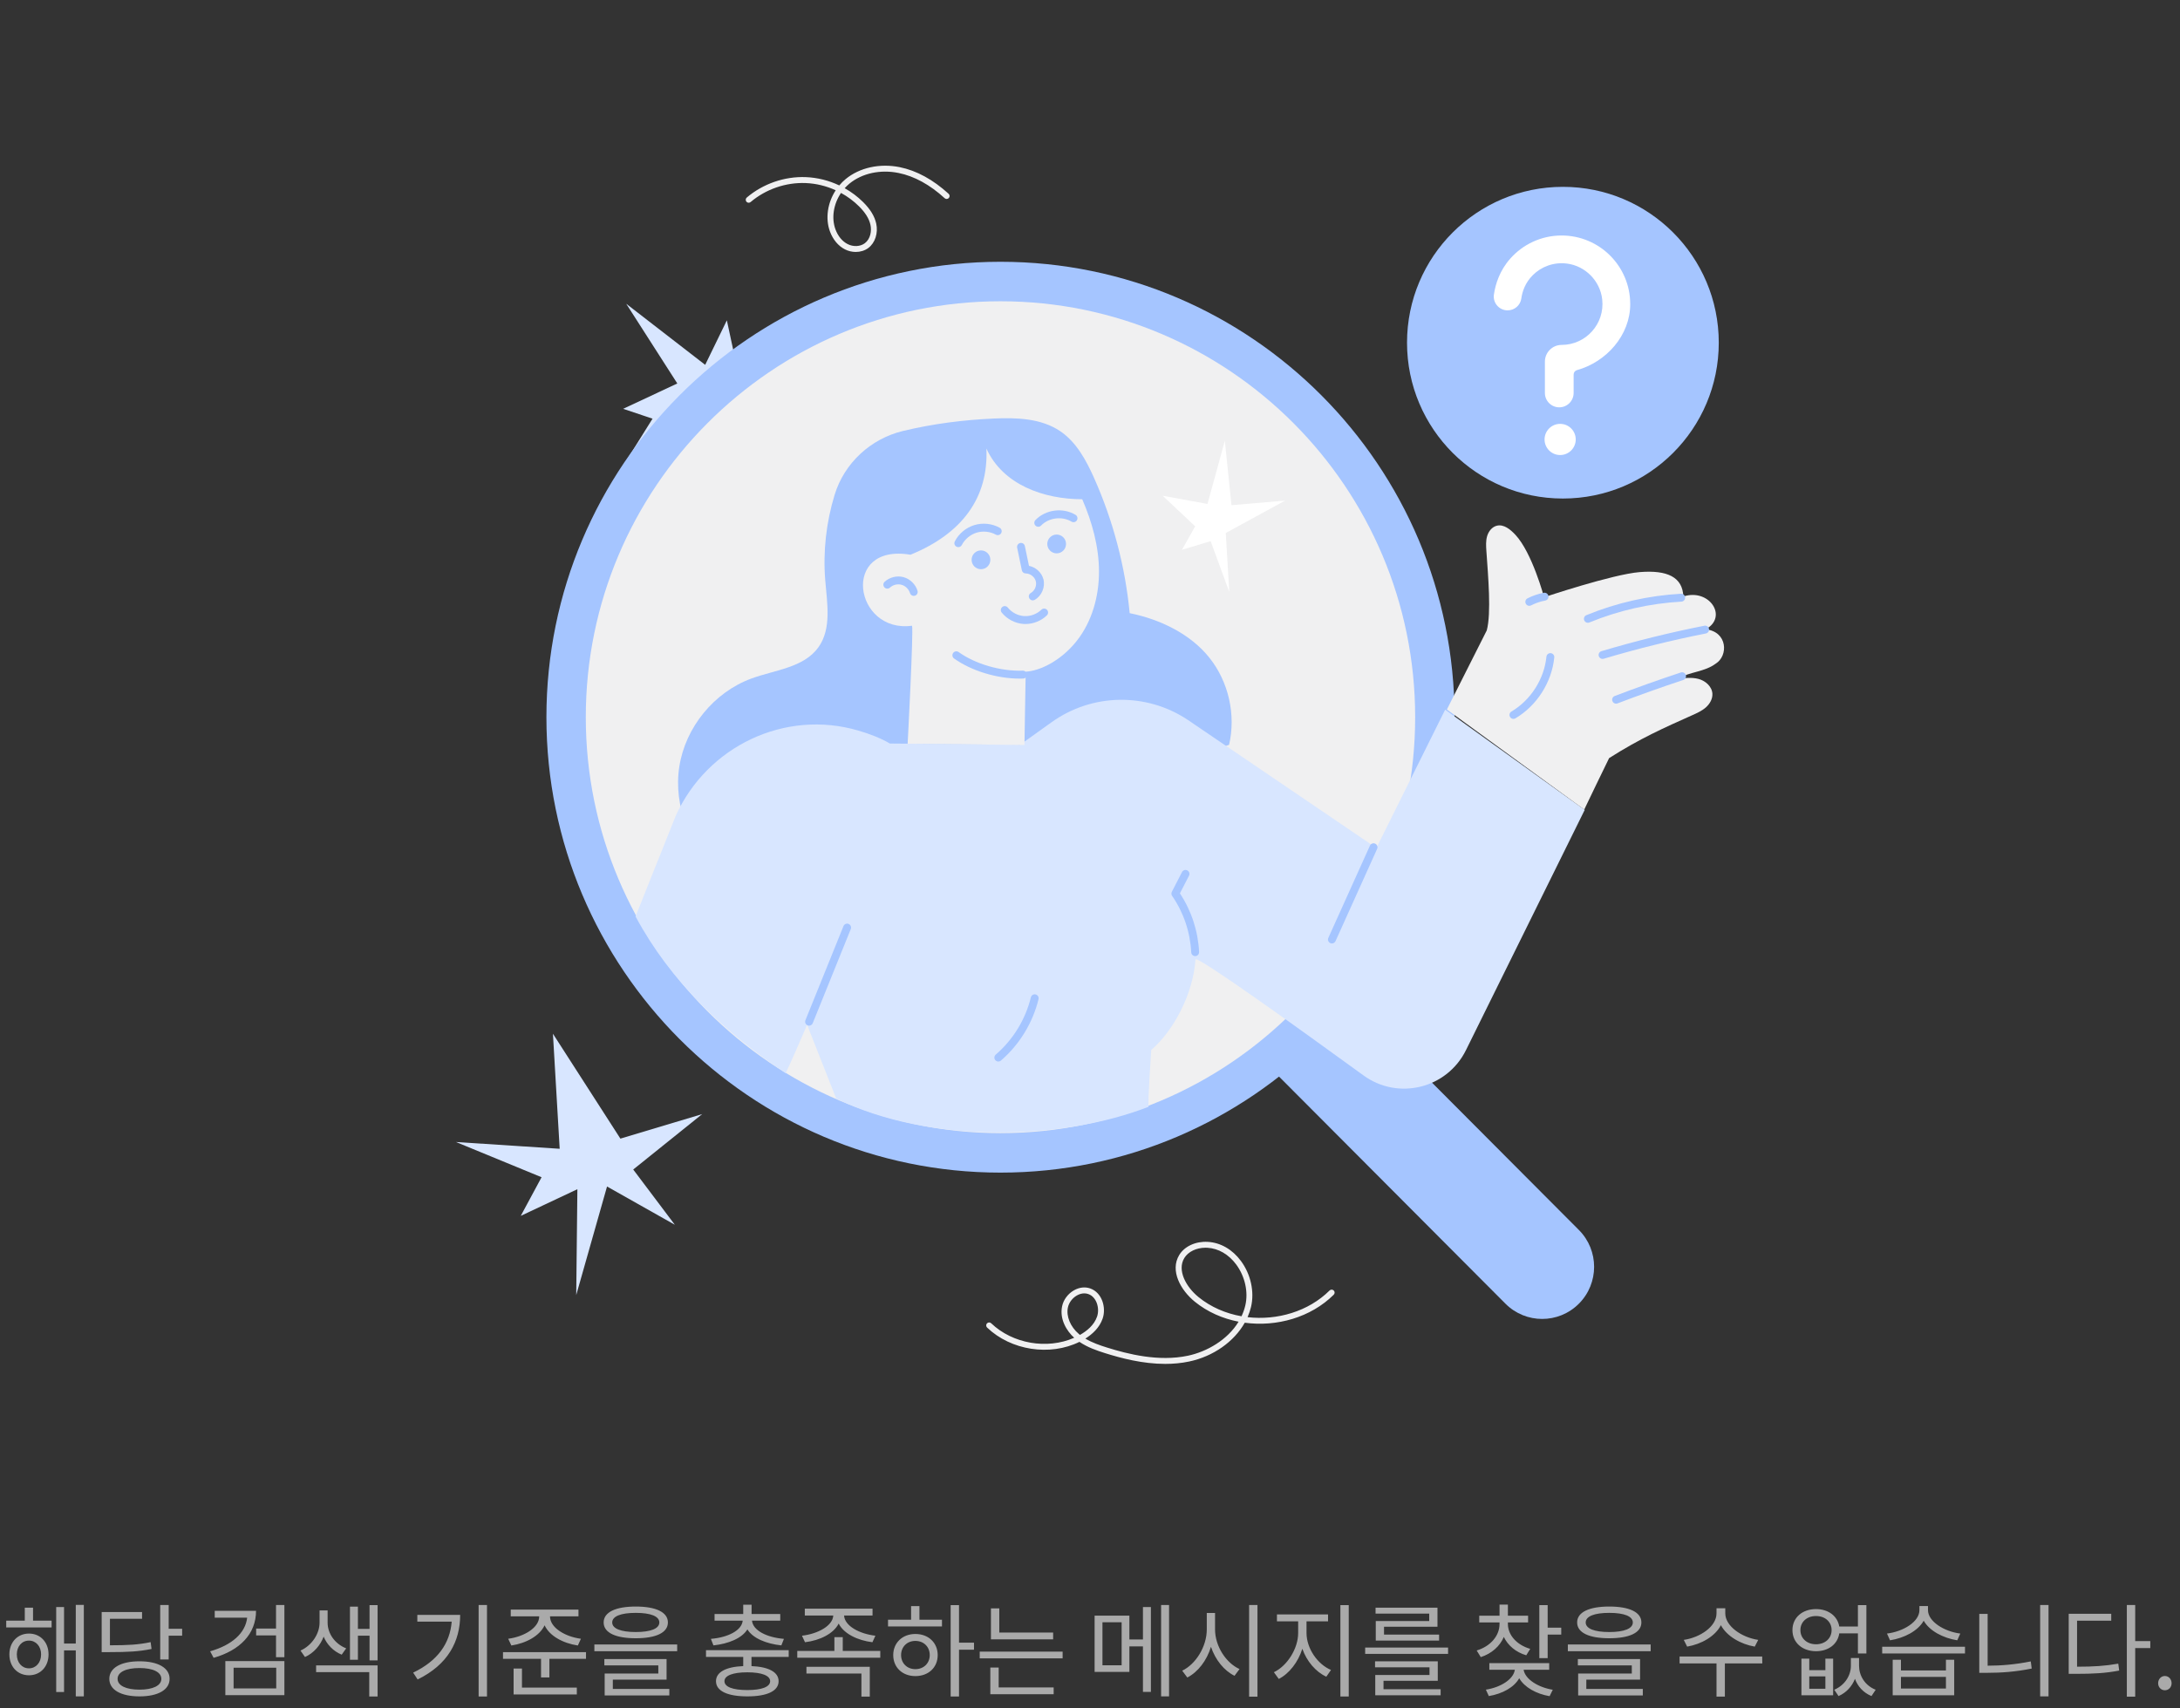 <svg width="342" height="268" viewBox="0 0 342 268" fill="none" xmlns="http://www.w3.org/2000/svg">
    <rect x="0" y="0" width="342" height="268" fill="#333333" stroke="none"/>
    <path d="M115.81 58.543L114.03 50.26L110.629 57.244L98.242 47.661L106.257 60.168L97.757 64.147L102.372 65.69L96.947 74.379L106.986 66.096L115.81 58.543Z" fill="#D8E6FF"/>
    <path d="M110.161 174.806L97.329 178.655L86.744 162.198L87.803 180.248L71.529 179.185L84.962 184.712L81.698 190.773L90.58 186.591L90.399 203.198L95.232 186.167L105.866 192.168L99.341 183.501L110.161 174.806Z"
          fill="#D8E6FF"/>
    <path d="M225.101 112.53C225.101 74.777 194.591 44.172 156.956 44.172C119.32 44.172 88.81 74.777 88.81 112.53C88.81 150.284 119.32 180.889 156.956 180.889C194.591 180.889 225.101 150.284 225.101 112.53Z"
          fill="#F0F0F1"/>
    <path d="M156.955 47.27C192.828 47.27 222.012 76.546 222.012 112.531C222.012 148.515 192.828 177.791 156.955 177.791C121.083 177.791 91.899 148.515 91.899 112.531C91.899 76.546 121.083 47.27 156.955 47.27ZM156.955 183.988C196.234 183.988 228.189 151.932 228.189 112.531C228.189 73.13 196.234 41.074 156.955 41.074C117.677 41.074 85.722 73.13 85.722 112.531C85.722 151.932 117.677 183.988 156.955 183.988Z"
          fill="#A5C5FF"/>
    <path d="M247.699 192.989L208.474 153.641L196.948 165.202L236.173 204.551C239.356 207.744 244.516 207.744 247.699 204.551C250.882 201.358 250.882 196.182 247.699 192.989Z" fill="#A5C5FF"/>
    <path d="M245.189 78.222C258.694 78.222 269.642 67.274 269.642 53.769C269.642 40.264 258.694 29.316 245.189 29.316C231.683 29.316 220.735 40.264 220.735 53.769C220.735 67.274 231.683 78.222 245.189 78.222Z"
          fill="#A5C5FF"/>
    <path d="M255.752 47.71C255.752 52.648 251.96 56.813 247.392 58.074C247.082 58.158 246.872 58.449 246.872 58.772V61.657C246.872 62.902 245.863 63.911 244.618 63.911C243.373 63.911 242.365 62.902 242.365 61.657V56.745C242.365 55.293 243.542 54.117 244.993 54.117C248.773 54.117 251.793 50.834 251.354 46.96C251.026 44.068 248.707 41.717 245.82 41.355C243.726 41.093 241.799 41.842 240.46 43.179C239.266 44.372 238.817 45.749 238.666 46.835C238.517 47.905 237.598 48.697 236.517 48.697C235.193 48.697 234.172 47.524 234.365 46.214C234.603 44.599 235.255 42.468 236.934 40.574C238.906 38.35 241.784 36.95 244.991 36.95C250.931 36.95 255.749 41.764 255.749 47.708L255.752 47.71Z"
          fill="white"/>
    <path d="M244.758 71.397C246.108 71.397 247.203 70.302 247.203 68.951C247.203 67.601 246.108 66.506 244.758 66.506C243.407 66.506 242.312 67.601 242.312 68.951C242.312 70.302 243.407 71.397 244.758 71.397Z"
          fill="white"/>
    <path d="M192.82 116.864C193.912 112.169 192.75 106.999 189.755 103.229C186.76 99.458 181.996 97.167 177.226 96.207C176.524 88.879 174.622 81.668 171.619 74.95C170.376 72.17 168.848 69.36 166.33 67.655C163.354 65.64 159.522 65.51 155.935 65.668C151.156 65.88 146.394 66.484 141.684 67.614C136.602 68.833 132.463 72.639 130.933 77.648C129.614 81.966 129.1 86.531 129.464 91.032C129.756 94.632 130.495 98.627 128.394 101.56C126.099 104.764 121.597 105.105 117.902 106.455C112.029 108.601 107.518 114.118 106.567 120.315C105.616 126.512 108.266 133.134 113.225 136.951L165.079 137.202L189.384 118.077L192.82 116.864Z"
          fill="#A5C5FF"/>
    <path d="M160.05 116.843L164.979 113.316C171.337 108.766 179.836 108.621 186.345 112.954L215.928 133.052L226.719 111.349L248.614 127.066L229.985 164.766C227.007 170.793 219.345 172.688 213.914 168.742C203.204 160.958 187.98 150.035 187.549 150.524C187.18 156.068 184.014 161.825 180.608 164.742C180.608 164.742 180.001 173.562 180.209 173.649C166.801 178.898 145.835 179.578 131.185 172.37L126.621 160.797C126.621 160.797 123.771 167.404 123.256 168.388C113.524 161.904 105.148 153.946 99.704 143.794L106.004 128.016C110.951 117.071 123.158 111.253 134.656 114.63C136.529 115.18 138.232 115.849 139.609 116.662L160.05 116.843Z"
          fill="#D8E6FF"/>
    <path d="M142.841 87.039C150.994 83.705 155.092 78.042 154.748 70.374C157.318 76.056 163.745 78.332 169.781 78.332C171.332 81.915 172.4 85.76 172.41 89.666C172.42 93.572 171.313 97.55 168.885 100.603C166.456 103.657 163.145 105.283 160.912 105.384L160.716 116.894L142.392 116.687C142.392 116.687 143.33 98.958 143.081 98.179C133.978 99.416 131.811 85.187 142.841 87.039Z"
          fill="#F0F0F1"/>
    <path d="M248.536 127.023C248.536 127.023 252.188 119.412 252.438 118.951C257.287 115.87 261.033 114.203 265.485 112.216C266.234 111.881 266.996 111.54 267.611 110.997C268.227 110.455 268.687 109.671 268.642 108.85C268.578 107.705 267.543 106.804 266.435 106.518C265.328 106.231 264.161 106.424 263.254 106.472C265.087 105.398 267.442 105.428 269.165 104.125C271.145 102.912 271.063 99.124 267.6 98.737C271.149 96.79 268.162 92.263 264.083 93.59C263.975 90.559 261.588 89.412 257.244 89.764C252.941 90.113 242.235 93.712 242.235 93.712C242.235 93.712 240.374 86.726 237.728 83.901C236.954 83.076 235.926 82.218 234.828 82.484C234.067 82.668 233.52 83.375 233.3 84.129C233.081 84.882 233.131 85.685 233.185 86.468C233.456 90.364 233.976 96.2 233.244 98.916L226.987 111.323L248.536 127.023Z"
          fill="#F0F0F1"/>
    <path d="M189.13 195.772C189.226 195.772 189.322 195.775 189.42 195.78C191.15 195.88 192.753 196.811 193.936 198.404C195.316 200.264 195.863 202.73 195.363 204.838C195.222 205.432 195.021 205.996 194.77 206.528C192.315 206.095 189.974 205.099 188.031 203.523C186.049 201.915 184.642 199.294 185.792 197.396C186.399 196.392 187.689 195.772 189.13 195.772ZM170.106 202.934C170.322 202.934 170.535 202.969 170.739 203.042C172.053 203.51 172.547 205.295 172.11 206.577C171.65 207.927 170.477 208.858 169.427 209.451C169.362 209.398 169.296 209.345 169.232 209.29C167.921 208.163 167.252 206.545 167.528 205.168C167.681 204.402 168.225 203.67 168.948 203.259C169.328 203.044 169.723 202.934 170.106 202.934ZM182.806 214C184.047 214 185.306 213.89 186.555 213.627C190.371 212.819 193.607 210.5 195.279 207.539C200.292 208.216 205.645 206.714 209.239 203.142C209.421 202.961 209.422 202.668 209.242 202.485C209.061 202.303 208.769 202.301 208.586 202.481C205.269 205.78 200.357 207.204 195.718 206.667C195.949 206.144 196.133 205.604 196.264 205.053C196.826 202.685 196.219 199.924 194.678 197.849C193.33 196.031 191.482 194.968 189.473 194.853C187.573 194.743 185.822 195.553 184.999 196.914C183.507 199.377 185.224 202.442 187.449 204.247C189.434 205.856 191.811 206.895 194.312 207.379C192.561 210.258 189.308 212.094 186.363 212.717C181.76 213.69 176.918 212.454 173.677 211.438C172.57 211.092 171.348 210.677 170.269 210.03C171.361 209.346 172.493 208.326 172.987 206.878C173.564 205.182 172.911 202.83 171.049 202.166C170.234 201.876 169.325 201.977 168.491 202.451C167.526 202.999 166.826 203.946 166.619 204.985C166.217 206.99 167.32 208.819 168.522 209.901C164.265 211.767 158.861 210.846 155.496 207.625C155.311 207.447 155.017 207.455 154.841 207.64C154.665 207.826 154.672 208.12 154.856 208.298C158.603 211.883 164.694 212.826 169.346 210.543C170.616 211.409 172.087 211.914 173.401 212.326C175.876 213.101 179.26 214 182.806 214Z"
          fill="#F0F0F1"/>
    <path d="M131.938 30.271C132.97 30.836 133.926 31.542 134.761 32.373C135.758 33.364 136.345 34.315 136.557 35.276C136.767 36.228 136.572 37.49 135.668 38.166C134.951 38.703 133.865 38.754 132.966 38.293C132.139 37.869 131.469 37.06 131.078 36.015C130.399 34.191 130.769 31.998 131.938 30.271ZM134.254 39.532C134.973 39.532 135.671 39.323 136.222 38.911C137.291 38.111 137.79 36.569 137.462 35.076C137.21 33.934 136.541 32.834 135.414 31.713C134.552 30.857 133.573 30.123 132.514 29.53C132.742 29.274 132.99 29.036 133.256 28.815C135.233 27.186 138.119 26.557 140.976 27.142C143.445 27.645 145.875 28.975 148.197 31.096C148.387 31.269 148.679 31.256 148.852 31.066C149.024 30.875 149.01 30.582 148.822 30.409C146.372 28.174 143.795 26.768 141.161 26.231C138.03 25.595 134.856 26.292 132.667 28.097C132.302 28.399 131.968 28.734 131.668 29.093C130.028 28.316 128.235 27.863 126.424 27.791C123.081 27.658 119.705 28.829 117.156 30.994C116.96 31.16 116.936 31.454 117.101 31.65C117.266 31.845 117.56 31.87 117.754 31.704C120.129 29.686 123.276 28.602 126.388 28.721C128.013 28.785 129.622 29.178 131.105 29.854C129.83 31.811 129.442 34.275 130.211 36.34C130.681 37.603 131.51 38.591 132.545 39.121C133.083 39.396 133.675 39.532 134.254 39.532Z"
          fill="#F0F0F1"/>
    <path d="M143.351 93.497C143.409 93.497 143.47 93.489 143.529 93.471C143.856 93.372 144.041 93.026 143.942 92.699C143.636 91.68 142.777 90.839 141.753 90.558C140.728 90.278 139.564 90.561 138.782 91.281C138.532 91.513 138.515 91.905 138.747 92.157C138.977 92.409 139.368 92.427 139.619 92.194C140.094 91.755 140.804 91.581 141.427 91.754C142.05 91.924 142.573 92.436 142.76 93.056C142.84 93.324 143.085 93.497 143.351 93.497Z"
          fill="#A5C5FF"/>
    <path d="M159.991 106.477C160.167 106.477 160.341 106.474 160.514 106.468C160.855 106.456 161.122 106.17 161.111 105.828C161.1 105.486 160.796 105.231 160.474 105.229C156.985 105.349 153.035 104.199 150.39 102.31C150.113 102.11 149.727 102.176 149.529 102.455C149.331 102.733 149.396 103.12 149.674 103.318C152.392 105.263 156.388 106.477 159.991 106.477Z"
          fill="#A5C5FF"/>
    <path d="M162.019 94.2C162.122 94.2 162.225 94.173 162.321 94.119C163.424 93.499 164.013 92.106 163.691 90.88C163.415 89.823 162.488 88.992 161.428 88.784C161.218 87.751 160.999 86.714 160.779 85.677C160.709 85.342 160.386 85.126 160.046 85.2C159.713 85.271 159.499 85.6 159.571 85.935C159.821 87.116 160.071 88.297 160.308 89.477C160.366 89.765 160.618 89.974 160.913 89.974C160.914 89.974 160.915 89.974 160.917 89.974C161.624 89.974 162.317 90.509 162.497 91.196C162.677 91.882 162.335 92.691 161.716 93.039C161.419 93.206 161.313 93.583 161.48 93.882C161.594 94.085 161.804 94.2 162.019 94.2Z"
          fill="#A5C5FF"/>
    <path d="M160.877 97.91C162.111 97.91 163.349 97.414 164.234 96.554C164.48 96.316 164.487 95.924 164.249 95.678C164.01 95.432 163.619 95.426 163.375 95.664C162.667 96.352 161.658 96.725 160.668 96.664C159.683 96.602 158.726 96.105 158.108 95.332C157.895 95.066 157.505 95.022 157.24 95.238C156.973 95.451 156.931 95.841 157.145 96.108C157.977 97.148 159.266 97.818 160.591 97.901C160.686 97.907 160.782 97.91 160.877 97.91Z"
          fill="#A5C5FF"/>
    <path d="M162.882 82.652C163.043 82.652 163.204 82.589 163.326 82.463C164.526 81.222 166.621 80.95 168.096 81.844C168.39 82.02 168.768 81.928 168.944 81.635C169.12 81.342 169.027 80.961 168.735 80.784C166.755 79.585 164.048 79.934 162.438 81.6C162.201 81.847 162.207 82.239 162.452 82.477C162.572 82.594 162.727 82.652 162.882 82.652Z"
          fill="#A5C5FF"/>
    <path d="M150.341 85.847C150.564 85.847 150.78 85.725 150.89 85.513C151.364 84.598 152.235 83.873 153.219 83.573C154.203 83.275 155.329 83.392 156.231 83.889C156.531 84.054 156.904 83.944 157.07 83.646C157.234 83.345 157.124 82.969 156.825 82.804C155.621 82.139 154.174 81.989 152.86 82.388C151.546 82.788 150.428 83.718 149.794 84.941C149.637 85.245 149.754 85.619 150.057 85.777C150.148 85.824 150.246 85.847 150.341 85.847Z"
          fill="#A5C5FF"/>
    <path d="M126.929 160.928C127.172 160.928 127.404 160.782 127.502 160.541L133.47 145.774C133.599 145.457 133.446 145.096 133.131 144.967C132.817 144.839 132.455 144.992 132.326 145.309L126.357 160.075C126.229 160.392 126.381 160.754 126.697 160.882C126.773 160.914 126.851 160.928 126.929 160.928Z"
          fill="#A5C5FF"/>
    <path d="M187.497 150.016C187.507 150.016 187.518 150.016 187.529 150.015C187.869 149.998 188.132 149.708 188.114 149.365C187.952 146.079 186.913 142.906 185.105 140.168L186.533 137.4C186.689 137.096 186.57 136.723 186.267 136.566C185.964 136.409 185.59 136.528 185.435 136.832L183.839 139.926C183.735 140.13 183.75 140.375 183.881 140.564C185.685 143.18 186.723 146.245 186.88 149.427C186.897 149.758 187.17 150.016 187.497 150.016Z"
          fill="#A5C5FF"/>
    <path d="M156.62 166.56C156.761 166.56 156.904 166.511 157.02 166.41C159.919 163.92 162.015 160.5 162.923 156.78C163.005 156.448 162.801 156.112 162.47 156.031C162.136 155.95 161.804 156.154 161.723 156.486C160.877 159.955 158.921 163.146 156.217 165.47C155.958 165.692 155.927 166.084 156.149 166.343C156.272 166.486 156.444 166.56 156.62 166.56Z"
          fill="#A5C5FF"/>
    <path d="M208.953 148.031C209.188 148.031 209.413 147.896 209.516 147.667L216.046 133.19C216.186 132.878 216.048 132.511 215.738 132.37C215.426 132.228 215.061 132.368 214.92 132.679L208.39 147.156C208.25 147.468 208.388 147.835 208.698 147.976C208.781 148.014 208.868 148.031 208.953 148.031Z"
          fill="#A5C5FF"/>
    <path d="M253.533 110.407C253.606 110.407 253.68 110.394 253.752 110.366C257.153 109.07 260.628 107.833 264.079 106.69C264.403 106.583 264.579 106.233 264.472 105.907C264.365 105.583 264.018 105.406 263.692 105.513C260.223 106.662 256.731 107.905 253.313 109.207C252.995 109.329 252.834 109.687 252.956 110.007C253.049 110.254 253.284 110.407 253.533 110.407Z"
          fill="#A5C5FF"/>
    <path d="M251.409 103.386C251.467 103.386 251.527 103.378 251.585 103.36C256.842 101.793 262.237 100.458 267.62 99.394C267.955 99.327 268.173 99.001 268.107 98.666C268.041 98.33 267.716 98.108 267.381 98.178C261.96 99.249 256.527 100.593 251.233 102.172C250.906 102.27 250.72 102.615 250.817 102.943C250.897 103.212 251.143 103.386 251.409 103.386Z"
          fill="#A5C5FF"/>
    <path d="M249.106 97.716C249.184 97.716 249.263 97.702 249.34 97.67C253.95 95.777 258.81 94.676 263.782 94.399C264.122 94.379 264.383 94.087 264.364 93.745C264.345 93.404 264.06 93.146 263.713 93.161C258.603 93.447 253.61 94.578 248.872 96.522C248.556 96.653 248.405 97.014 248.534 97.331C248.632 97.572 248.863 97.716 249.106 97.716Z"
          fill="#A5C5FF"/>
    <path d="M239.915 95.056C240.009 95.056 240.105 95.034 240.195 94.988C240.898 94.628 241.647 94.373 242.423 94.229C242.759 94.167 242.98 93.844 242.918 93.507C242.856 93.171 242.535 92.952 242.199 93.01C241.305 93.177 240.443 93.471 239.633 93.884C239.33 94.04 239.209 94.413 239.364 94.718C239.473 94.932 239.69 95.056 239.915 95.056Z"
          fill="#A5C5FF"/>
    <path d="M237.427 112.795C237.534 112.795 237.642 112.767 237.74 112.709C241.106 110.718 243.442 107.059 243.836 103.161C243.87 102.821 243.623 102.516 243.284 102.482C242.948 102.442 242.641 102.695 242.607 103.036C242.251 106.549 240.146 109.847 237.113 111.642C236.819 111.815 236.721 112.195 236.894 112.489C237.01 112.686 237.216 112.795 237.427 112.795Z"
          fill="#A5C5FF"/>
    <path d="M193.192 79.268L192.153 69.154L189.432 79.069L182.405 77.789L187.502 82.587L185.424 86.265L189.926 84.906L192.846 92.862L192.302 83.626L201.604 78.549L193.192 79.268Z"
          fill="white"/>
    <path d="M167.24 85.348C167.24 84.534 166.582 83.873 165.769 83.873C164.957 83.873 164.298 84.534 164.298 85.348C164.298 86.163 164.957 86.824 165.769 86.824C166.582 86.824 167.24 86.163 167.24 85.348Z"
          fill="#A5C5FF"/>
    <path d="M155.368 87.834C155.368 87.02 154.709 86.359 153.897 86.359C153.085 86.359 152.426 87.02 152.426 87.834C152.426 88.65 153.085 89.31 153.897 89.31C154.709 89.31 155.368 88.65 155.368 87.834Z"
          fill="#A5C5FF"/>
    <path d="M4.544 261.768C5.648 261.768 6.448 260.856 6.448 259.576C6.448 258.328 5.648 257.416 4.544 257.416C3.424 257.416 2.64 258.328 2.64 259.576C2.64 260.856 3.424 261.768 4.544 261.768ZM4.544 256.312C6.32 256.312 7.616 257.656 7.616 259.576C7.616 261.528 6.32 262.856 4.544 262.856C2.768 262.856 1.472 261.528 1.472 259.576C1.472 257.656 2.768 256.312 4.544 256.312ZM5.184 252.248V254.28H8.096V255.352H0.976V254.28H3.888V252.248H5.184ZM11.888 251.816H13.152V266.168H11.888V258.952H10.048V265.48H8.816V252.152H10.048V257.88H11.888V251.816ZM23.631 257.656L23.774 258.728C21.806 259.128 20.095 259.224 17.07 259.224H15.95V252.936H22.287V253.992H17.247V258.152C20.095 258.152 21.742 258.056 23.631 257.656ZM21.887 265.112C23.998 265.112 25.311 264.472 25.311 263.416C25.311 262.36 23.998 261.72 21.887 261.72C19.759 261.72 18.447 262.36 18.447 263.416C18.447 264.472 19.759 265.112 21.887 265.112ZM21.887 260.664C24.782 260.664 26.607 261.688 26.607 263.416C26.607 265.144 24.782 266.168 21.887 266.168C18.974 266.168 17.151 265.144 17.151 263.416C17.151 261.688 18.974 260.664 21.887 260.664ZM26.462 255.56H28.575V256.648H26.462V260.376H25.134V251.832H26.462V255.56ZM33.687 252.744H40.167C40.167 256.376 37.623 258.952 33.511 260.12L32.967 259.096C36.375 258.12 38.503 256.248 38.775 253.816H33.687V252.744ZM36.647 261.672V264.92H43.335V261.672H36.647ZM35.351 265.976V260.632H44.615V265.976H35.351ZM43.303 251.832H44.615V260.024H43.303V256.6H40.183V255.528H43.303V251.832ZM54.31 258.632L53.606 259.624C52.278 259.08 51.286 258.024 50.774 256.792C50.262 258.152 49.238 259.368 47.846 259.992L47.142 258.984C49.014 258.136 50.134 256.248 50.134 254.616V252.68H51.398V254.616C51.398 256.232 52.454 257.896 54.31 258.632ZM49.59 262.36V261.304H59.238V266.184H57.926V262.36H49.59ZM57.974 251.848H59.238V260.52H57.974V256.648H56.15V260.424H54.902V252.088H56.15V255.576H57.974V251.848ZM65.471 253.384H72.191C72.191 257.528 70.287 261.176 65.519 263.512L64.815 262.44C68.671 260.6 70.591 257.848 70.863 254.44H65.471V253.384ZM75.087 251.832H76.399V266.184H75.087V251.832ZM80.222 258.184L79.726 257.128C82.27 256.792 84.59 255.368 84.59 253.624V253.608H80.126V252.552H90.75V253.608H86.286V253.624C86.286 255.368 88.606 256.792 91.134 257.128L90.654 258.184C88.318 257.832 86.206 256.68 85.438 255.016C84.654 256.68 82.542 257.832 80.222 258.184ZM81.886 261.8V264.792H90.494V265.864H80.574V261.8H81.886ZM78.91 259.224H91.934V260.28H86.19V263.192H84.878V260.28H78.91V259.224ZM99.74 253.064C97.388 253.064 96.044 253.608 96.044 254.568C96.044 255.528 97.388 256.072 99.74 256.072C102.093 256.072 103.437 255.528 103.437 254.568C103.437 253.608 102.093 253.064 99.74 253.064ZM99.74 257.048C96.588 257.048 94.701 256.184 94.701 254.568C94.701 252.952 96.588 252.072 99.74 252.072C102.893 252.072 104.781 252.952 104.781 254.568C104.781 256.184 102.893 257.048 99.74 257.048ZM96.141 263.544V265H105.005V266.024H94.861V262.584H103.277V261.304H94.812V260.312H104.573V263.544H96.141ZM93.245 258.024H106.237V259.08H93.245V258.024ZM111.925 258.168L111.525 257.144C114.197 256.92 116.373 255.832 116.517 254.28H112.101V253.24H116.597V251.784H117.909V253.24H122.405V254.28H117.973C118.117 255.832 120.293 256.92 122.981 257.144L122.581 258.168C120.213 257.912 118.117 257.064 117.253 255.656C116.373 257.064 114.293 257.912 111.925 258.168ZM120.821 263.784C120.821 262.904 119.493 262.392 117.237 262.392C114.965 262.392 113.653 262.904 113.653 263.784C113.653 264.68 114.965 265.176 117.237 265.176C119.493 265.176 120.821 264.68 120.821 263.784ZM123.733 259.976H117.893V261.416C120.581 261.528 122.149 262.36 122.149 263.784C122.149 265.336 120.325 266.168 117.253 266.168C114.149 266.168 112.325 265.336 112.325 263.784C112.325 262.36 113.893 261.528 116.597 261.416V259.976H110.757V258.92H123.733V259.976ZM126.292 257.672L125.812 256.648C128.308 256.36 130.644 255.096 130.724 253.48H126.26V252.408H136.884V253.48H132.42C132.5 255.096 134.804 256.36 137.332 256.648L136.868 257.672C134.516 257.384 132.372 256.328 131.572 254.744C130.772 256.328 128.644 257.384 126.292 257.672ZM126.516 262.584V261.528H136.452V266.2H135.14V262.584H126.516ZM132.212 259.032H138.1V260.104H125.076V259.032H130.9V256.872H132.212V259.032ZM143.603 261.896C144.915 261.896 145.859 260.968 145.859 259.688C145.859 258.392 144.915 257.464 143.603 257.464C142.307 257.464 141.363 258.392 141.363 259.688C141.363 260.968 142.307 261.896 143.603 261.896ZM143.603 256.376C145.651 256.376 147.107 257.752 147.107 259.688C147.107 261.64 145.651 262.984 143.603 262.984C141.587 262.984 140.131 261.64 140.131 259.688C140.131 257.752 141.587 256.376 143.603 256.376ZM144.243 252.008V254.136H147.779V255.192H139.315V254.136H142.931V252.008H144.243ZM152.803 257.736V258.84H150.451V266.184H149.139V251.848H150.451V257.736H152.803ZM165.218 256.152V257.224H155.458V252.36H156.77V256.152H165.218ZM156.674 261.64V264.76H165.298V265.832H155.362V261.64H156.674ZM153.698 259.144H166.706V260.2H153.698V259.144ZM175.963 261.288V254.536H172.955V261.288H175.963ZM179.307 257.24V252.152H180.555V265.464H179.307V258.328H177.179V262.328H171.723V253.496H177.179V257.24H179.307ZM182.155 251.832H183.403V266.168H182.155V251.832ZM190.617 253.08V255.656C190.617 258.28 192.329 260.92 194.457 261.88L193.673 262.936C192.041 262.136 190.665 260.44 189.977 258.392C189.321 260.552 187.945 262.344 186.265 263.208L185.465 262.136C187.577 261.128 189.321 258.376 189.321 255.656V253.08H190.617ZM195.961 251.832H197.273V266.216H195.961V251.832ZM204.968 254.392V256.216C204.968 258.648 206.696 261.128 208.808 262.024L208.072 263.08C206.408 262.312 205 260.664 204.312 258.696C203.656 260.792 202.248 262.6 200.616 263.432L199.848 262.376C201.912 261.4 203.656 258.696 203.656 256.216V254.392H200.328V253.304H208.344V254.392H204.968ZM210.28 251.848H211.592V266.184H210.28V251.848ZM224.215 254.344V253.176H215.799V252.248H225.511V255.24H217.127V256.472H225.767V257.416H215.831V254.344H224.215ZM217.047 263.72V265.048H226.007V265.992H215.751V262.808H224.263V261.608H215.719V260.664H225.559V263.72H217.047ZM214.167 258.504H227.175V259.496H214.167V258.504ZM240.064 258.712L239.44 259.72C237.808 259.24 236.56 258.184 235.92 256.84C235.296 258.328 233.984 259.464 232.304 260.008L231.664 258.968C233.792 258.328 235.248 256.696 235.248 254.808V254.568H232.064V253.512H235.248V251.768H236.56V253.512H239.728V254.568H236.56V254.808C236.56 256.536 237.952 258.104 240.064 258.712ZM243.04 261.992H239.024C239.264 263.464 241.296 264.76 243.6 265.128L243.104 266.136C241.024 265.784 239.152 264.744 238.336 263.32C237.536 264.76 235.68 265.768 233.568 266.12L233.104 265.112C235.408 264.76 237.44 263.496 237.648 261.992H233.648V260.952H243.04V261.992ZM242.8 255.384H244.928V256.472H242.8V260.168H241.488V251.848H242.8V255.384ZM252.462 253.064C250.11 253.064 248.766 253.608 248.766 254.568C248.766 255.528 250.11 256.072 252.462 256.072C254.814 256.072 256.158 255.528 256.158 254.568C256.158 253.608 254.814 253.064 252.462 253.064ZM252.462 257.048C249.31 257.048 247.422 256.184 247.422 254.568C247.422 252.952 249.31 252.072 252.462 252.072C255.614 252.072 257.502 252.952 257.502 254.568C257.502 256.184 255.614 257.048 252.462 257.048ZM248.862 263.544V265H257.726V266.024H247.582V262.584H255.998V261.304H247.534V260.312H257.294V263.544H248.862ZM245.966 258.024H258.958V259.08H245.966V258.024ZM275.831 257.304L275.287 258.36C273.063 257.976 270.903 256.728 269.975 255C269.079 256.744 266.919 257.976 264.679 258.36L264.151 257.304C266.759 256.92 269.287 255.192 269.287 253.144V252.344H270.663V253.144C270.663 255.144 273.223 256.92 275.831 257.304ZM276.455 259.912L276.471 261H270.599V266.2H269.287V261H263.495V259.912H276.455ZM286.368 264.968V263.032H283.84V264.968H286.368ZM286.368 262.056V260.248H287.584V265.992H282.608V260.248H283.84V262.056H286.368ZM284.896 257.992C286.32 257.992 287.344 257.064 287.344 255.768C287.344 254.472 286.32 253.56 284.896 253.56C283.472 253.56 282.448 254.472 282.448 255.768C282.448 257.064 283.472 257.992 284.896 257.992ZM291.472 256.28H288.544C288.304 257.96 286.864 259.08 284.896 259.08C282.752 259.08 281.2 257.736 281.2 255.768C281.2 253.8 282.752 252.472 284.896 252.472C286.832 252.472 288.272 253.56 288.544 255.208H291.472V251.848H292.8V259.432H291.472V256.28ZM291.648 260.152V261.368C291.648 262.888 292.544 264.456 294.256 265.128L293.6 266.12C292.304 265.576 291.44 264.6 291.008 263.416C290.544 264.584 289.68 265.576 288.432 266.12L287.76 265.128C289.472 264.392 290.368 262.84 290.368 261.368V260.152H291.648ZM307.535 256.312L307.055 257.368C304.831 257.016 302.703 255.896 301.791 254.296C300.895 255.896 298.751 257.016 296.511 257.368L296.031 256.312C298.607 255.992 301.119 254.456 301.119 252.632V251.992H302.463V252.632C302.463 254.408 304.991 255.992 307.535 256.312ZM305.279 264.936V263.112H298.223V264.936H305.279ZM305.279 262.104V260.424H306.575V265.992H296.927V260.424H298.223V262.104H305.279ZM295.279 258.376H308.271V259.432H295.279V258.376ZM311.822 253.224V261.352C313.982 261.352 316.206 261.16 318.59 260.68L318.734 261.8C316.238 262.312 313.982 262.472 311.694 262.472H310.51V253.224H311.822ZM320.062 251.832H321.374V266.168H320.062V251.832ZM325.852 254.296V261.512C328.396 261.512 330.236 261.4 332.316 261.032L332.46 262.12C330.268 262.536 328.38 262.632 325.676 262.632H324.54V253.208H331.212V254.296H325.852ZM337.34 257.496V258.584H334.972V266.216H333.66V251.832H334.972V257.496H337.34ZM339.627 265.208C339.051 265.208 338.571 264.76 338.571 264.104C338.571 263.448 339.051 262.968 339.627 262.968C340.203 262.968 340.683 263.448 340.683 264.104C340.683 264.76 340.203 265.208 339.627 265.208Z"
          fill="#AAAAAA"/>
</svg>
